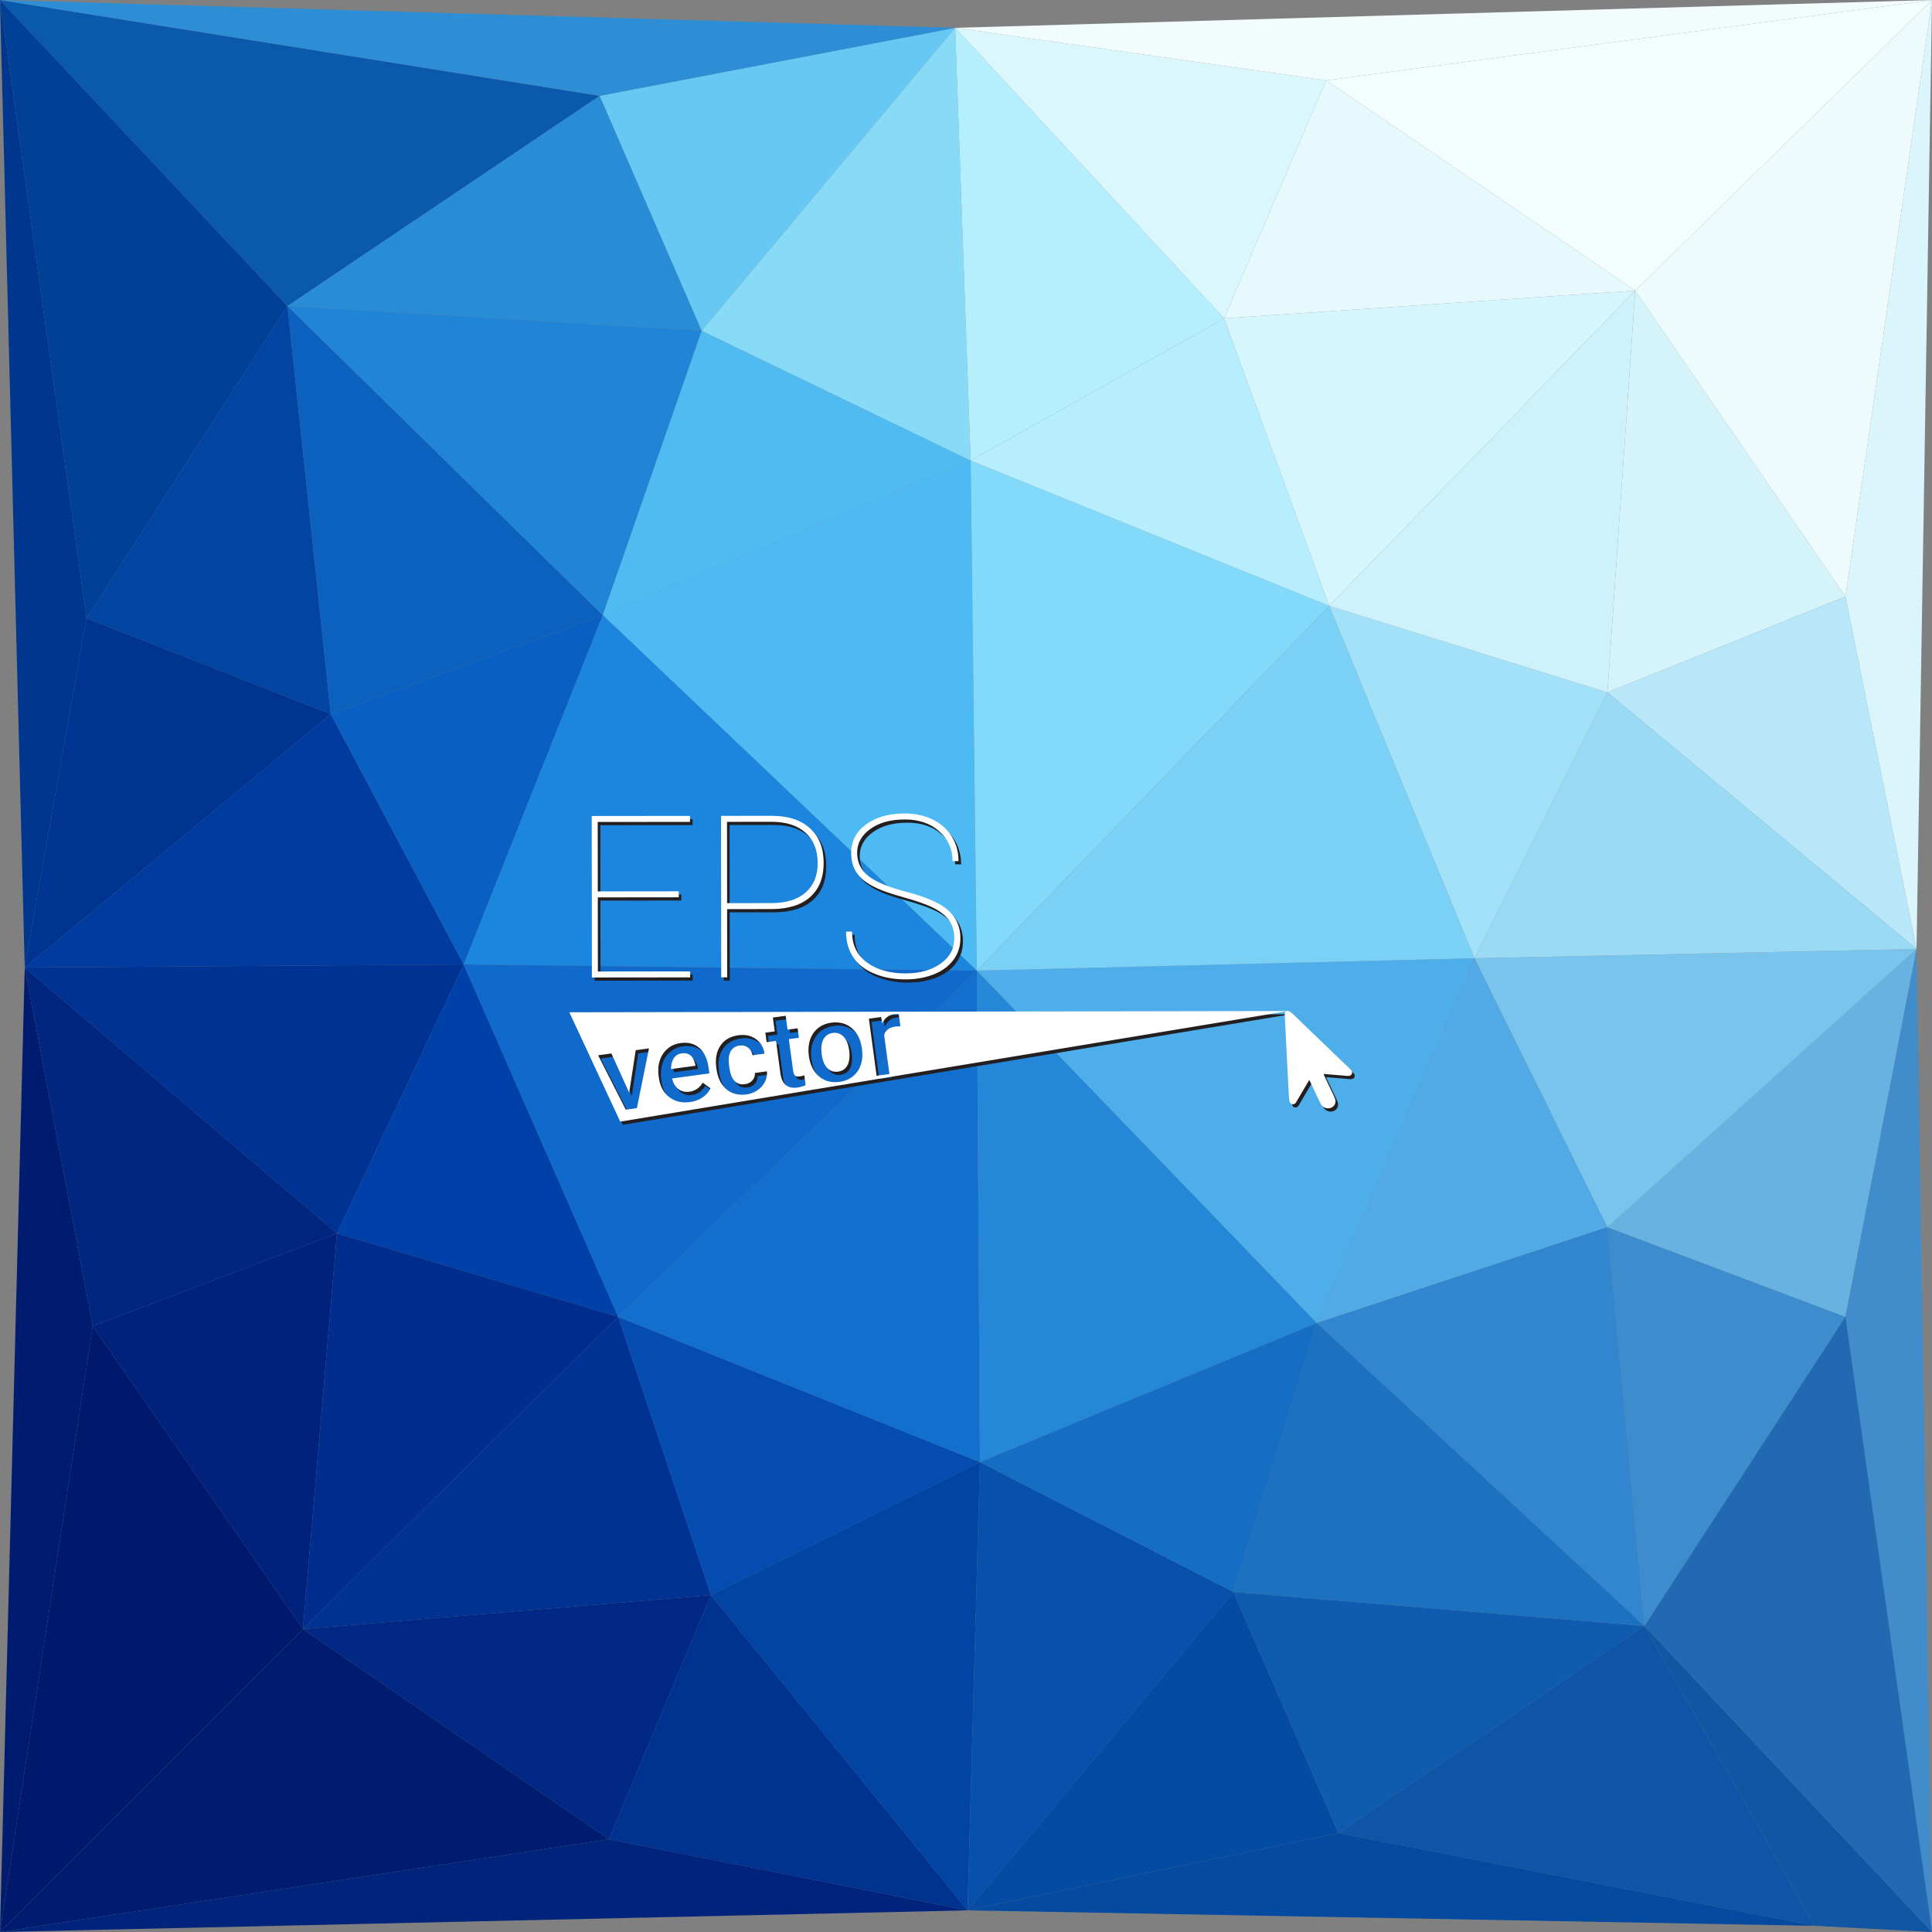 <?xml version="1.0" encoding="iso-8859-1"?>
<!-- Generator: Adobe Illustrator 16.0.0, SVG Export Plug-In . SVG Version: 6.00 Build 0)  -->
<!DOCTYPE svg PUBLIC "-//W3C//DTD SVG 1.1//EN" "http://www.w3.org/Graphics/SVG/1.1/DTD/svg11.dtd">
<svg version="1.1" id="&#x592E;&#x94CB;_1" xmlns="http://www.w3.org/2000/svg" xmlns:xlink="http://www.w3.org/1999/xlink" x="0px"
	 y="0px" width="625px" height="625px" viewBox="0 0 625 625" style="enable-background:new 0 0 625 625;" xml:space="preserve">
<rect x="0" y="0" width="625" height="625" fill="#808080" stroke="none"/>
<polygon style="fill:#00368E;" points="0,0 8,313 28,200 "/>
<polygon style="fill:#001C70;" points="8,313 0,625 30,429 "/>
<polygon style="fill:#004097;" points="0,0 28,200 93,99 "/>
<polygon style="fill:#00196D;" points="30,429 0,625 98,527 "/>
<polygon style="fill:#013490;" points="28,200 8,313 107,231 "/>
<polygon style="fill:#0244A2;" points="93,99 28,200 107,231 "/>
<polygon style="fill:#00227C;" points="30,429 98,527 109,399 "/>
<polygon style="fill:#01267F;" points="8,313 30,429 109,399 "/>
<polygon style="fill:#003B9F;" points="107,231 8,313 150,312 "/>
<polygon style="fill:#003293;" points="8,313 109,399 150,312 "/>
<polygon style="fill:#0B59AC;" points="0,0 93,99 194,31 "/>
<polygon style="fill:#095FC2;" points="107,231 150,312 195,199 "/>
<polygon style="fill:#0C61BE;" points="93,99 107,231 195,199 "/>
<polygon style="fill:#001C70;" points="98,527 0,625 197,595 "/>
<polygon style="fill:#0041A9;" points="150,312 109,399 200,426 "/>
<polygon style="fill:#012D8E;" points="109,399 98,527 200,426 "/>
<polygon style="fill:#288CD7;" points="194,31 93,99 227,107 "/>
<polygon style="fill:#2085D7;" points="93,99 195,199 227,107 "/>
<polygon style="fill:#012885;" points="98,527 197,595 230,516 "/>
<polygon style="fill:#003293;" points="200,426 98,527 230,516 "/>
<polygon style="fill:#67C8F3;" points="194,31 227,107 309,9 "/>
<polygon style="fill:#2D8ED5;" points="0,0 194,31 309,9 "/>
<polygon style="fill:#00338F;" points="230,516 197,595 313,618 "/>
<polygon style="fill:#00247C;" points="197,595 0,625 313,618 "/>
<polygon style="fill:#50BBF1;" points="227,107 195,199 314,149 "/>
<polygon style="fill:#87DBF7;" points="309,9 227,107 314,149 "/>
<polygon style="fill:#4DBAF3;" points="314,149 195,199 316,314 "/>
<polygon style="fill:#1C86DE;" points="195,199 150,312 316,314 "/>
<polygon style="fill:#106ACB;" points="150,312 200,426 316,314 "/>
<polygon style="fill:#044CB0;" points="200,426 230,516 317,473 "/>
<polygon style="fill:#126FCE;" points="316,314 200,426 317,473 "/>
<polygon style="fill:#0244A4;" points="230,516 313,618 317,473 "/>
<polygon style="fill:#B5EFFD;" points="309,9 314,149 396,103 "/>
<polygon style="fill:#0750AC;" points="317,473 313,618 399,515 "/>
<polygon style="fill:#2487D8;" points="316,314 317,473 426,428 "/>
<polygon style="fill:#156DC4;" points="317,473 399,515 426,428 "/>
<polygon style="fill:#DAF7FD;" points="309,9 396,103 429,26 "/>
<polygon style="fill:#83D9FA;" points="314,149 316,314 430,196 "/>
<polygon style="fill:#B6EEFD;" points="396,103 314,149 430,196 "/>
<polygon style="fill:#044BA3;" points="399,515 313,618 433,593 "/>
<polygon style="fill:#4EAEEA;" points="316,314 426,428 477,310 "/>
<polygon style="fill:#7BD0F5;" points="430,196 316,314 477,310 "/>
<polygon style="fill:#51AAE6;" points="477,310 426,428 520,397 "/>
<polygon style="fill:#A3E1F8;" points="430,196 477,310 520,224 "/>
<polygon style="fill:#D5F6FD;" points="396,103 430,196 529,94 "/>
<polygon style="fill:#CDF2FB;" points="430,196 520,224 529,94 "/>
<polygon style="fill:#E6F9FD;" points="429,26 396,103 529,94 "/>
<polygon style="fill:#0F5BAF;" points="399,515 433,593 532,526 "/>
<polygon style="fill:#1C71C1;" points="426,428 399,515 532,526 "/>
<polygon style="fill:#3286CF;" points="520,397 426,428 532,526 "/>
<polygon style="fill:#0E55A7;" points="532,526 433,593 587,623 "/>
<polygon style="fill:#044AA0;" points="433,593 313,618 587,623 "/>
<polygon style="fill:#D5F3FB;" points="529,94 520,224 597,193 "/>
<polygon style="fill:#3D8CCE;" points="520,397 532,526 597,426 "/>
<polygon style="fill:#B8E7F9;" points="597,193 520,224 620,307 "/>
<polygon style="fill:#68B2E1;" points="520,397 597,426 620,307 "/>
<polygon style="fill:#79C4EC;" points="477,310 520,397 620,307 "/>
<polygon style="fill:#9ADAF5;" points="520,224 477,310 620,307 "/>
<polygon style="fill:#DAF5FC;" points="597,193 620,307 625,0 "/>
<polygon style="fill:#EDFBFC;" points="529,94 597,193 625,0 "/>
<polygon style="fill:#F3FDFE;" points="429,26 529,94 625,0 "/>
<polygon style="fill:#F2FCFD;" points="309,9 429,26 625,0 "/>
<polygon style="fill:#418DCB;" points="620,307 597,426 625,625 "/>
<polygon style="fill:#1156A3;" points="532,526 587,623 625,625 "/>
<polygon style="fill:#2169B3;" points="597,426 532,526 625,625 "/>
<rect style="fill:none;" width="625" height="625"/>
<g>
	<path style="fill-rule:evenodd;clip-rule:evenodd;fill:#231F20;" d="M185.01,328.513l16.47,35.371l216.163-35.778L185.01,328.513
		L185.01,328.513z M220.413,291.314l-26.192,0.028l0.026,23.976l29.853-0.031l0.002,1.935l-31.788,0.033l-0.056-52.237l31.788-0.033
		l0.002,1.935l-29.854,0.031l0.024,22.458l26.192-0.028L220.413,291.314L220.413,291.314z M236.055,295.142l0.024,22.068h-1.935
		l-0.057-52.236l16.323-0.018c5.338-0.006,9.479,1.336,12.433,4.027c2.967,2.678,4.439,6.424,4.443,11.199
		c0.006,4.74-1.434,8.403-4.31,10.989c-2.875,2.586-6.976,3.901-12.278,3.956L236.055,295.142L236.055,295.142z M236.053,293.208
		l14.388-0.016c4.714-0.004,8.374-1.148,10.992-3.416c2.619-2.281,3.926-5.453,3.92-9.519c-0.004-4.212-1.317-7.493-3.941-9.842
		c-2.623-2.359-6.285-3.532-11-3.526l-14.389,0.015L236.053,293.208L236.053,293.208z M309.547,304.615
		c-0.002-2.229-0.531-4.113-1.574-5.655c-1.04-1.542-2.671-2.898-4.914-4.084c-2.243-1.172-5.624-2.382-10.144-3.626
		c-4.519-1.231-7.912-2.489-10.167-3.76c-2.266-1.259-3.921-2.727-4.977-4.403c-1.054-1.677-1.583-3.709-1.585-6.097
		c-0.004-3.807,1.597-6.883,4.802-9.237c3.193-2.367,7.368-3.546,12.511-3.553c3.355-0.002,6.356,0.642,9.026,1.951
		c2.671,1.294,4.73,3.129,6.191,5.479c1.459,2.35,2.196,5.018,2.2,7.982l-1.935,0c-0.003-3.906-1.44-7.125-4.32-9.668
		c-2.869-2.544-6.592-3.813-11.16-3.809c-4.592,0.005-8.301,1.037-11.14,3.085c-2.827,2.048-4.244,4.608-4.241,7.695
		c0.003,3.134,1.244,5.655,3.707,7.575c2.463,1.908,6.529,3.594,12.201,5.056c5.67,1.465,9.823,3.174,12.459,5.106
		c3.346,2.458,5.027,5.75,5.03,9.889c0.003,2.632-0.742,4.959-2.222,6.981c-1.479,2.022-3.583,3.58-6.3,4.685
		c-2.73,1.104-5.791,1.659-9.183,1.662c-3.783,0.004-7.175-0.618-10.189-1.873c-3.026-1.248-5.293-3.032-6.814-5.357
		c-1.521-2.313-2.283-5.055-2.286-8.214l1.946-0.002c0.005,4.286,1.6,7.602,4.811,9.974c3.211,2.361,7.388,3.543,12.53,3.538
		c4.567-0.006,8.326-1.05,11.286-3.147C308.073,310.691,309.551,307.959,309.547,304.615L309.547,304.615z M432.83,356.849
		c0.467,2.816-3.46,3.924-4.839,1.11c-0.958-2.083-2-4.104-2.928-6.178l-0.662-1.367c-0.267,0.338-3.74,6.322-4.274,7.201
		c-0.548,0.902-1.487,0.759-1.893,0.242c-0.378-0.477-0.412-2.002-0.489-2.738l-1.257-24.901c-0.31-2.942,1.058-2.582,2.646-1.102
		c1.879,1.751,3.831,3.748,5.721,5.523l2.856,2.738c1.365,1.307,3.129,2.952,4.422,4.259c0.979,0.988,2.562,2.388,3.512,3.363
		c0.451,0.467,2.407,2.159,2.551,2.657c0.151,0.539-0.062,0.992-0.384,1.233c-0.57,0.426-2.13,0.104-2.866,0.052l-5.947-0.481
		c0.145,0.424,0.484,1.089,0.766,1.681c0.535,1.126,1.019,2.218,1.58,3.342C431.624,354.043,432.747,356.357,432.83,356.849
		L432.83,356.849z M204.37,354.515l2.117-13.737l4.287-0.579l-3.907,19.33l-3.598,0.485l-8.944-17.592l4.299-0.582L204.37,354.515
		L204.37,354.515z M224.033,357.559c-2.627,0.355-4.871-0.186-6.725-1.619c-1.862-1.438-2.975-3.53-3.346-6.285l-0.069-0.513
		c-0.25-1.839-0.116-3.535,0.399-5.084c0.515-1.546,1.364-2.811,2.541-3.794c1.172-0.983,2.55-1.579,4.135-1.792
		c2.511-0.34,4.564,0.201,6.149,1.617c1.592,1.417,2.581,3.595,2.977,6.531l0.226,1.672l-12.062,1.632
		c0.334,1.506,1.004,2.651,2.015,3.415c1.017,0.771,2.196,1.062,3.553,0.878c1.898-0.256,3.344-1.235,4.33-2.933l2.525,1.829
		c-0.589,1.206-1.464,2.195-2.618,2.969C226.911,356.86,225.571,357.351,224.033,357.559L224.033,357.559z M221.399,341.801
		c1.148-0.156,2.092,0.076,2.841,0.701c0.742,0.621,1.257,1.625,1.532,3.001l0.042,0.309l-7.897,1.066
		c0-1.448,0.298-2.62,0.89-3.512C219.396,342.474,220.264,341.953,221.399,341.801L221.399,341.801z M241.793,351.789
		c1.038-0.14,1.853-0.559,2.459-1.251c0.6-0.697,0.86-1.492,0.786-2.39l3.909-0.529c0.109,1.16-0.102,2.28-0.642,3.367
		c-0.535,1.086-1.338,1.995-2.407,2.732c-1.076,0.732-2.277,1.191-3.605,1.371c-2.581,0.349-4.744-0.213-6.484-1.681
		c-1.734-1.466-2.805-3.677-3.203-6.623l-0.057-0.426c-0.379-2.808,0.067-5.165,1.335-7.055c1.274-1.895,3.211-3.014,5.803-3.366
		c2.195-0.296,4.071,0.104,5.625,1.199c1.558,1.088,2.508,2.673,2.859,4.75l-3.909,0.527c-0.189-1.053-0.669-1.878-1.437-2.469
		c-0.767-0.59-1.676-0.817-2.724-0.676c-1.34,0.181-2.311,0.81-2.908,1.882c-0.596,1.07-0.765,2.595-0.508,4.576l0.091,0.671
		c0.27,2.003,0.833,3.445,1.688,4.332C239.321,351.618,240.431,351.973,241.793,351.789L241.793,351.789z M254.999,329.649
		l0.607,4.489l3.257-0.438l0.414,3.069l-3.255,0.439l1.393,10.309c0.096,0.706,0.305,1.198,0.626,1.471
		c0.316,0.278,0.838,0.366,1.555,0.271c0.478-0.064,0.953-0.188,1.427-0.364l0.434,3.207c-0.909,0.392-1.799,0.642-2.68,0.762
		c-3.186,0.43-5.014-1.114-5.489-4.633l-1.413-10.461l-3.042,0.411l-0.415-3.07l3.041-0.41l-0.607-4.492L254.999,329.649
		L254.999,329.649z M262.475,342.44c-0.244-1.812-0.104-3.492,0.417-5.039c0.521-1.546,1.377-2.796,2.571-3.751
		c1.188-0.955,2.626-1.549,4.31-1.775c2.492-0.337,4.623,0.193,6.394,1.587c1.767,1.397,2.893,3.41,3.379,6.043l0.149,0.969
		c0.246,1.824,0.117,3.496-0.39,5.025c-0.51,1.533-1.357,2.772-2.555,3.735c-1.199,0.965-2.648,1.558-4.355,1.787
		c-2.604,0.354-4.806-0.233-6.607-1.758c-1.796-1.525-2.895-3.731-3.286-6.62L262.475,342.44L262.475,342.44z M266.671,342.235
		c-0.289-2.139-0.105-3.8,0.541-4.984c0.653-1.187,1.658-1.868,3.01-2.05c1.374-0.187,2.537,0.216,3.489,1.194
		c0.951,0.986,1.553,2.413,1.806,4.282c0.284,2.104,0.111,3.756-0.522,4.958c-0.633,1.193-1.648,1.889-3.046,2.079
		c-1.398,0.188-2.565-0.201-3.497-1.173C267.524,345.57,266.928,344.14,266.671,342.235L266.671,342.235z M292.103,333.062
		c-0.559-0.013-1.125,0.017-1.707,0.094c-1.898,0.258-3.082,1.159-3.544,2.705l1.708,12.628l-4.147,0.559l-2.495-18.463l3.961-0.534
		l0.377,2.047c0.785-1.737,2.069-2.729,3.839-2.968c0.595-0.081,1.095-0.064,1.5,0.041L292.103,333.062z"/>
	<path style="fill-rule:evenodd;clip-rule:evenodd;fill:#FFFFFF;" d="M184.176,327.473l16.47,35.371l216.164-35.779L184.176,327.473
		L184.176,327.473z M219.58,290.273l-26.191,0.028l0.025,23.977l29.854-0.034l0.002,1.937l-31.788,0.033l-0.056-52.236l31.788-0.035
		l0.002,1.935l-29.854,0.031l0.024,22.458l26.193-0.028L219.58,290.273L219.58,290.273z M235.221,294.102l0.023,22.064l-1.935,0.004
		l-0.056-52.237l16.323-0.019c5.339-0.004,9.479,1.337,12.433,4.028c2.966,2.679,4.439,6.423,4.444,11.199
		c0.005,4.739-1.436,8.402-4.31,10.988c-2.875,2.586-6.976,3.902-12.278,3.956L235.221,294.102L235.221,294.102z M235.22,292.167
		l14.387-0.016c4.714-0.004,8.375-1.147,10.992-3.416c2.618-2.28,3.925-5.453,3.921-9.519c-0.005-4.212-1.318-7.492-3.94-9.84
		c-2.625-2.361-6.287-3.533-11.001-3.528l-14.387,0.015L235.22,292.167L235.22,292.167z M308.713,303.574
		c-0.001-2.228-0.529-4.113-1.573-5.655c-1.042-1.542-2.671-2.899-4.914-4.085c-2.243-1.173-5.623-2.381-10.143-3.625
		c-4.52-1.232-7.913-2.49-10.167-3.761c-2.267-1.259-3.923-2.727-4.978-4.403c-1.055-1.676-1.583-3.709-1.586-6.096
		c-0.004-3.809,1.597-6.885,4.803-9.239c3.193-2.366,7.368-3.547,12.511-3.551c3.354-0.004,6.355,0.641,9.026,1.949
		c2.671,1.295,4.73,3.13,6.189,5.479c1.46,2.349,2.197,5.018,2.201,7.982l-1.935,0.001c-0.003-3.906-1.44-7.125-4.321-9.668
		c-2.868-2.544-6.591-3.813-11.159-3.809c-4.592,0.004-8.302,1.037-11.14,3.085c-2.827,2.047-4.244,4.608-4.241,7.694
		c0.002,3.134,1.243,5.656,3.706,7.577c2.464,1.907,6.531,3.593,12.202,5.056c5.67,1.464,9.824,3.173,12.459,5.105
		c3.345,2.458,5.026,5.75,5.03,9.889c0.003,2.632-0.741,4.959-2.221,6.982c-1.479,2.021-3.583,3.578-6.301,4.684
		c-2.729,1.104-5.791,1.659-9.182,1.663c-3.784,0.004-7.177-0.619-10.19-1.876c-3.026-1.245-5.293-3.03-6.813-5.355
		c-1.521-2.313-2.284-5.055-2.287-8.214l1.947-0.001c0.004,4.285,1.599,7.602,4.81,9.974c3.211,2.361,7.388,3.544,12.531,3.538
		c4.567-0.005,8.325-1.05,11.287-3.146C307.24,309.649,308.717,306.917,308.713,303.574L308.713,303.574z M431.996,355.809
		c0.468,2.814-3.459,3.922-4.838,1.109c-0.957-2.083-2-4.104-2.93-6.177l-0.661-1.367c-0.266,0.338-3.738,6.319-4.273,7.199
		c-0.548,0.903-1.486,0.759-1.893,0.244c-0.377-0.479-0.41-2.003-0.488-2.737l-1.258-24.904c-0.311-2.942,1.058-2.581,2.646-1.101
		c1.879,1.751,3.834,3.747,5.722,5.525l2.854,2.735c1.364,1.306,3.13,2.953,4.423,4.261c0.979,0.988,2.562,2.386,3.511,3.363
		c0.452,0.465,2.41,2.157,2.552,2.656c0.151,0.54-0.062,0.991-0.384,1.233c-0.57,0.426-2.132,0.104-2.866,0.053l-5.948-0.482
		c0.146,0.422,0.485,1.089,0.767,1.68c0.535,1.127,1.017,2.218,1.579,3.343C430.791,353.002,431.915,355.318,431.996,355.809
		L431.996,355.809z M203.537,353.475l2.117-13.738l4.287-0.579l-3.906,19.328l-3.599,0.487l-8.944-17.594l4.299-0.581
		L203.537,353.475L203.537,353.475z M223.2,356.516c-2.626,0.356-4.87-0.184-6.725-1.618c-1.861-1.438-2.974-3.527-3.347-6.285
		l-0.069-0.51c-0.25-1.844-0.116-3.538,0.398-5.084c0.515-1.546,1.364-2.812,2.542-3.796c1.171-0.983,2.551-1.579,4.135-1.792
		c2.51-0.341,4.564,0.2,6.15,1.618c1.591,1.416,2.58,3.595,2.977,6.532l0.226,1.669l-12.062,1.632
		c0.333,1.509,1.004,2.652,2.016,3.416c1.017,0.771,2.195,1.062,3.552,0.878c1.898-0.257,3.344-1.234,4.33-2.934l2.525,1.829
		c-0.59,1.206-1.465,2.197-2.617,2.969C226.077,355.819,224.737,356.309,223.2,356.516L223.2,356.516z M220.567,340.757
		c1.146-0.155,2.091,0.08,2.84,0.701c0.743,0.625,1.258,1.628,1.532,3.002l0.042,0.31l-7.898,1.067c0-1.447,0.298-2.621,0.89-3.514
		C218.563,341.432,219.431,340.911,220.567,340.757L220.567,340.757z M240.96,350.747c1.037-0.139,1.853-0.56,2.458-1.251
		c0.6-0.699,0.86-1.492,0.786-2.39l3.908-0.528c0.11,1.16-0.101,2.279-0.642,3.367c-0.535,1.085-1.337,1.996-2.406,2.733
		c-1.076,0.733-2.276,1.189-3.604,1.371c-2.581,0.348-4.744-0.215-6.484-1.682c-1.735-1.468-2.804-3.678-3.204-6.626l-0.057-0.423
		c-0.378-2.809,0.067-5.163,1.336-7.056c1.275-1.892,3.211-3.014,5.803-3.363c2.196-0.297,4.071,0.101,5.624,1.197
		c1.559,1.087,2.509,2.674,2.861,4.749l-3.909,0.527c-0.189-1.054-0.668-1.877-1.437-2.468s-1.676-0.818-2.724-0.676
		c-1.34,0.181-2.311,0.812-2.907,1.881c-0.597,1.071-0.764,2.596-0.508,4.576l0.09,0.67c0.271,2.004,0.833,3.446,1.689,4.333
		C238.488,350.576,239.598,350.933,240.96,350.747L240.96,350.747z M254.167,328.607l0.607,4.49l3.255-0.439l0.415,3.068
		l-3.255,0.441l1.394,10.311c0.095,0.705,0.304,1.197,0.625,1.47c0.317,0.275,0.838,0.367,1.555,0.27
		c0.478-0.065,0.954-0.188,1.427-0.365l0.433,3.21c-0.908,0.388-1.798,0.641-2.678,0.759c-3.186,0.431-5.014-1.113-5.49-4.633
		l-1.414-10.459L248,337.14l-0.415-3.069l3.041-0.411l-0.607-4.491L254.167,328.607L254.167,328.607z M261.642,341.398
		c-0.244-1.811-0.104-3.49,0.417-5.038c0.521-1.548,1.378-2.796,2.571-3.752c1.188-0.955,2.626-1.546,4.309-1.774
		c2.493-0.337,4.623,0.192,6.396,1.586c1.766,1.398,2.892,3.411,3.377,6.044l0.149,0.97c0.248,1.823,0.118,3.495-0.388,5.022
		c-0.511,1.535-1.357,2.775-2.556,3.738c-1.198,0.963-2.648,1.555-4.355,1.786c-2.604,0.353-4.807-0.234-6.607-1.759
		c-1.796-1.523-2.895-3.73-3.286-6.62L261.642,341.398L261.642,341.398z M265.837,341.191c-0.288-2.136-0.104-3.798,0.543-4.981
		c0.652-1.186,1.657-1.867,3.008-2.051c1.375-0.185,2.537,0.214,3.489,1.196c0.952,0.986,1.553,2.411,1.806,4.28
		c0.284,2.104,0.111,3.758-0.522,4.958c-0.633,1.196-1.649,1.89-3.046,2.079c-1.397,0.188-2.565-0.201-3.497-1.17
		C266.691,344.531,266.095,343.098,265.837,341.191L265.837,341.191z M291.27,332.021c-0.559-0.013-1.125,0.018-1.707,0.095
		c-1.899,0.257-3.082,1.157-3.542,2.703l1.707,12.628l-4.147,0.562l-2.496-18.466l3.961-0.535l0.378,2.05
		c0.785-1.739,2.069-2.729,3.84-2.97c0.593-0.08,1.094-0.065,1.499,0.041L291.27,332.021z"/>
</g>
</svg>
